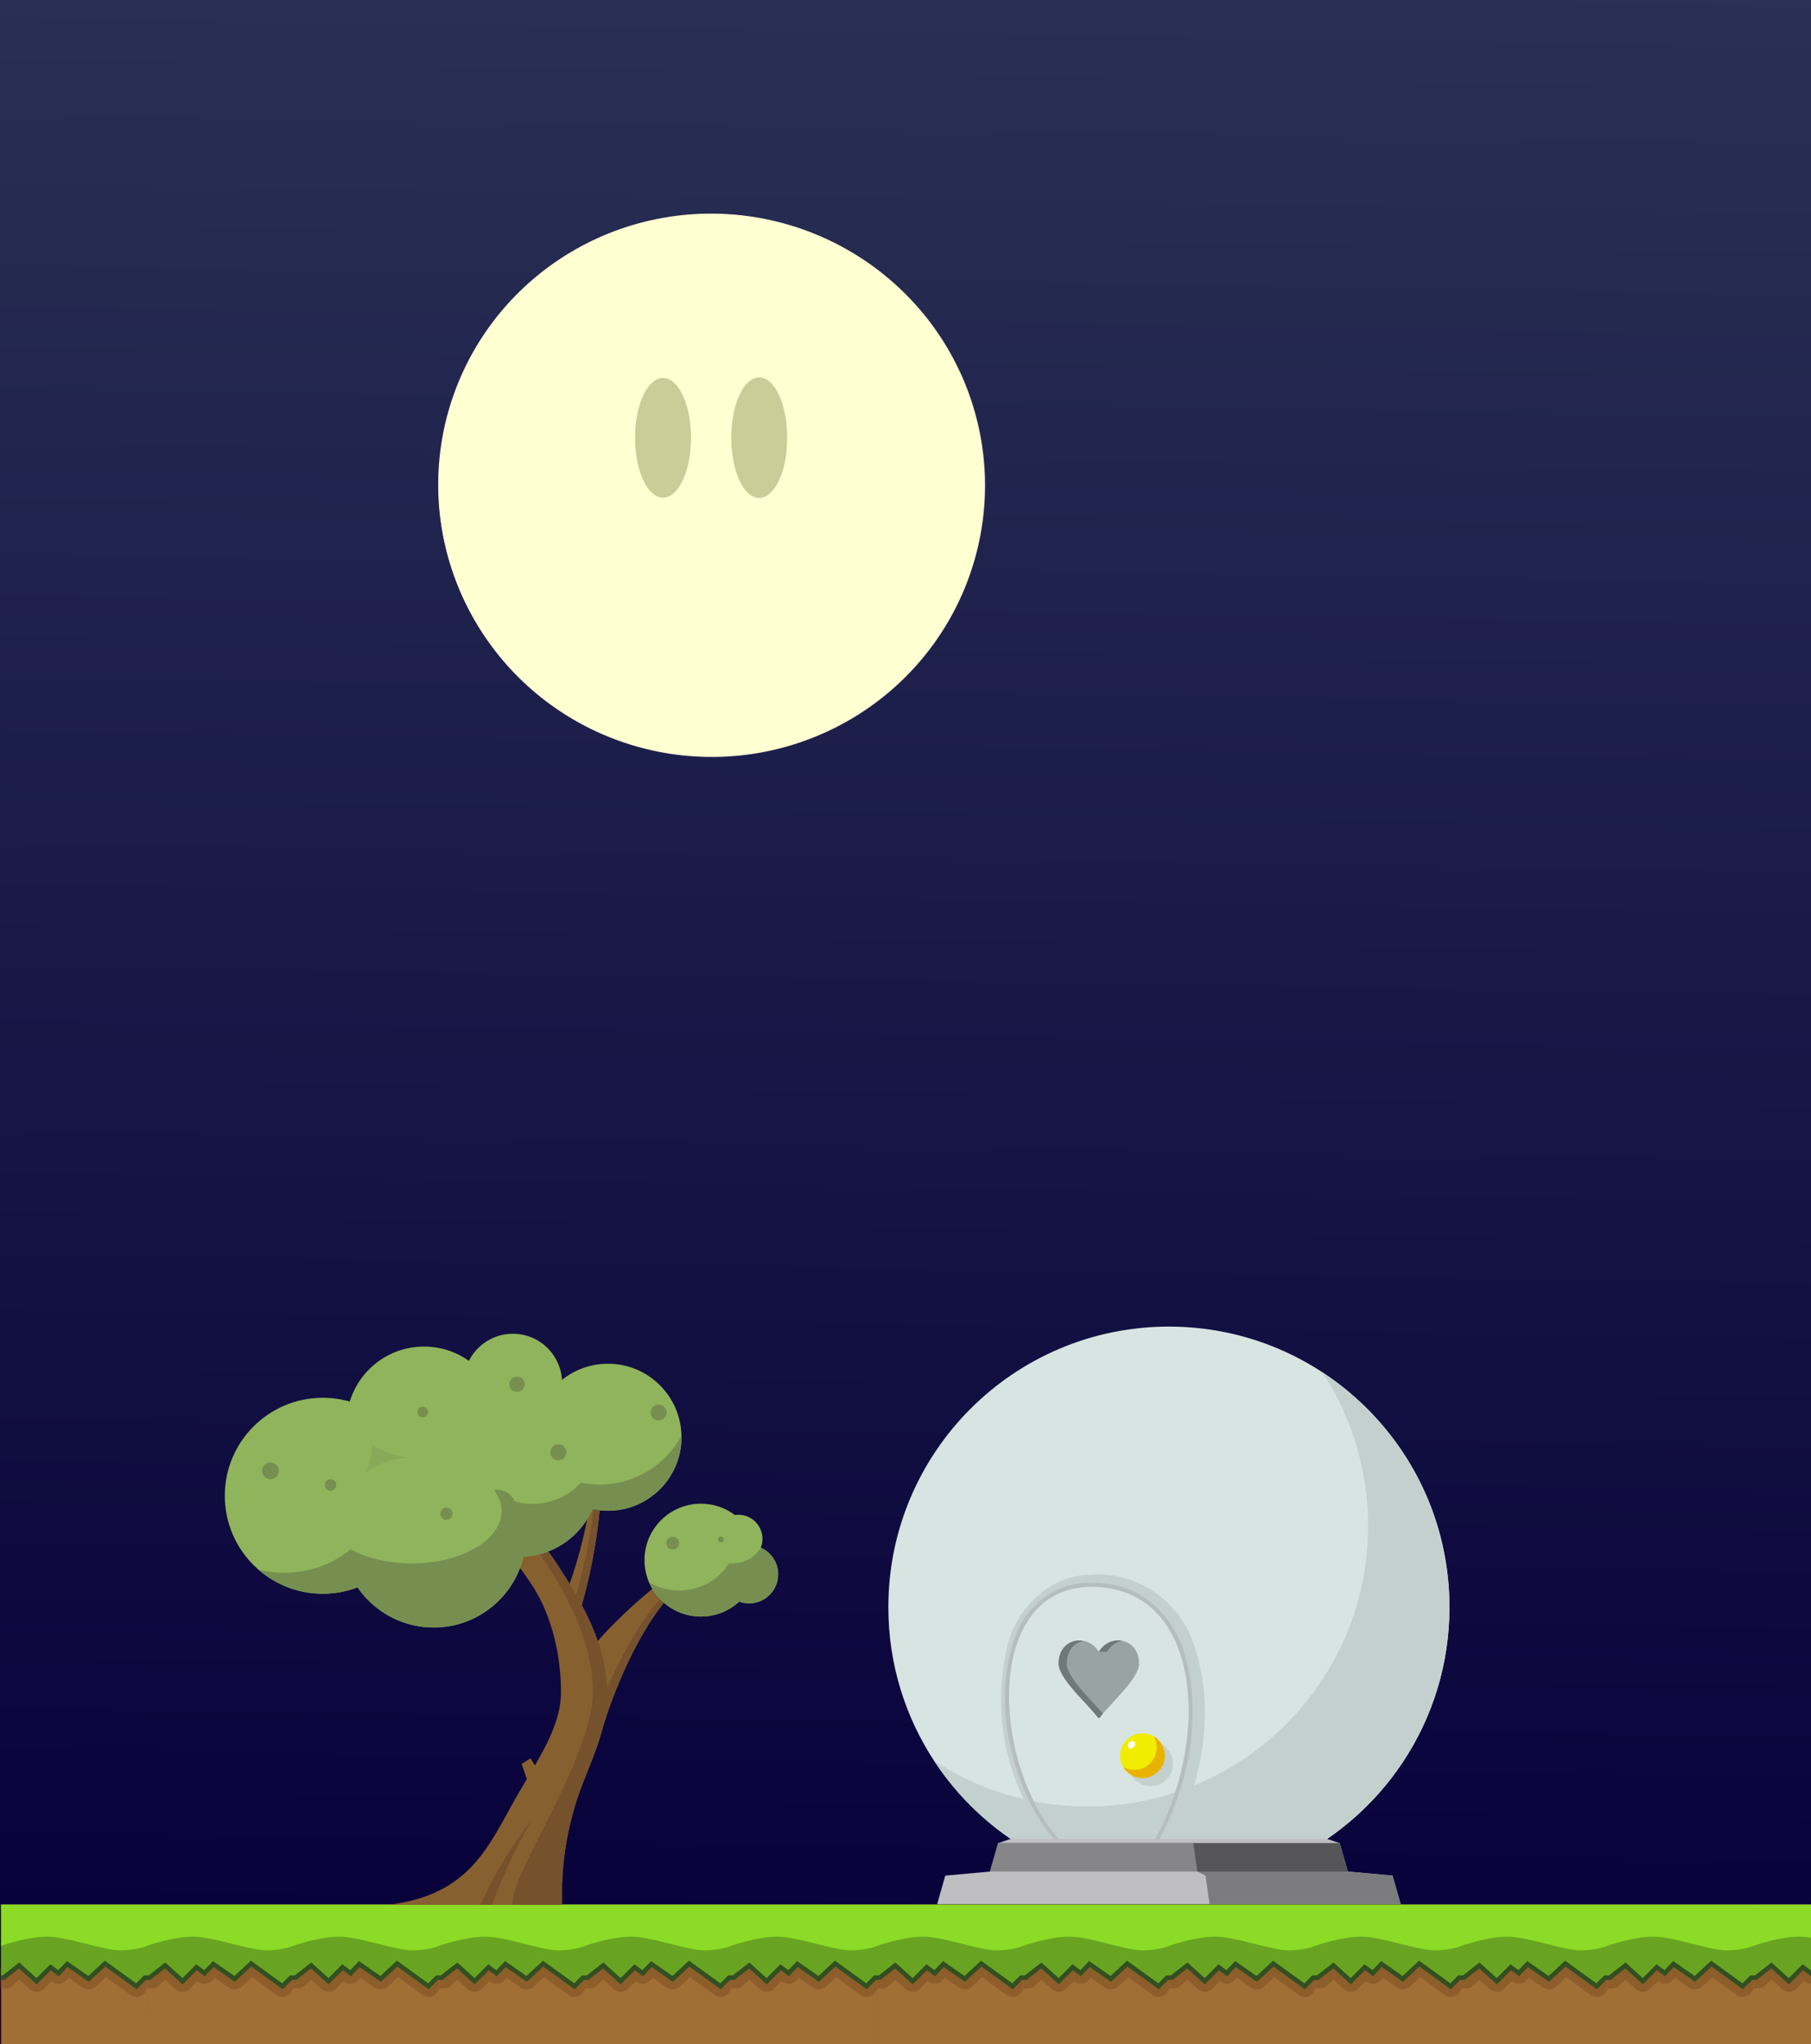 <?xml version="1.0" encoding="UTF-8" standalone="no"?>
<!-- Created with Inkscape (http://www.inkscape.org/) -->

<svg
   width="210mm"
   height="237mm"
   viewBox="0 0 210 237"
   version="1.1"
   id="svg1"
   sodipodi:docname="web.svg"
   inkscape:version="1.3.2 (091e20e, 2023-11-25)"
   inkscape:export-filename="web.png"
   inkscape:export-xdpi="96"
   inkscape:export-ydpi="96"
   xmlns:inkscape="http://www.inkscape.org/namespaces/inkscape"
   xmlns:sodipodi="http://sodipodi.sourceforge.net/DTD/sodipodi-0.dtd"
   xmlns:xlink="http://www.w3.org/1999/xlink"
   xmlns="http://www.w3.org/2000/svg"
   xmlns:svg="http://www.w3.org/2000/svg">
  <sodipodi:namedview
     id="namedview1"
     pagecolor="#ffffff"
     bordercolor="#999999"
     borderopacity="1"
     inkscape:showpageshadow="0"
     inkscape:pageopacity="0"
     inkscape:pagecheckerboard="0"
     inkscape:deskcolor="#d1d1d1"
     inkscape:document-units="mm"
     inkscape:zoom="0.3974158"
     inkscape:cx="509.5419"
     inkscape:cy="583.77146"
     inkscape:window-width="1392"
     inkscape:window-height="1027"
     inkscape:window-x="351"
     inkscape:window-y="25"
     inkscape:window-maximized="0"
     inkscape:current-layer="layer1"
     showguides="true" />
  <defs
     id="defs1">
    <inkscape:path-effect
       effect="skeletal"
       id="path-effect2"
       is_visible="true"
       lpeversion="1"
       pattern="#path3783"
       copytype="repeated_stretched"
       prop_scale="1"
       scale_y_rel="false"
       spacing="0"
       normal_offset="0"
       tang_offset="0"
       prop_units="false"
       vertical_pattern="false"
       hide_knot="false"
       fuse_tolerance="0" />
    <linearGradient
       id="linearGradient1"
       inkscape:collect="always">
      <stop
         style="stop-color:#07003a;stop-opacity:1;"
         offset="0"
         id="stop1" />
      <stop
         style="stop-color:#313b5a;stop-opacity:1;"
         offset="1"
         id="stop2" />
    </linearGradient>
    <linearGradient
       inkscape:collect="always"
       xlink:href="#linearGradient1"
       id="linearGradient2"
       x1="118.384"
       y1="293.141"
       x2="123.004"
       y2="11.397"
       gradientUnits="userSpaceOnUse"
       gradientTransform="translate(-4.11,-62.306)" />
    <mask
       maskUnits="userSpaceOnUse"
       id="mask4023">
      <rect
         style="fill:#ffffff;fill-opacity:1;stroke:none"
         id="rect4025"
         width="64"
         height="64"
         x="0"
         y="64" />
    </mask>
    <filter
       inkscape:collect="always"
       id="filter6709"
       x="-0.068"
       width="1.137"
       y="-0.976"
       height="2.952">
      <feGaussianBlur
         inkscape:collect="always"
         stdDeviation="2.163"
         id="feGaussianBlur6711" />
    </filter>
    <filter
       inkscape:collect="always"
       style="color-interpolation-filters:sRGB"
       id="filter138326"
       x="-0.358"
       y="-0.36"
       width="1.715"
       height="1.72">
      <feGaussianBlur
         inkscape:collect="always"
         stdDeviation="78.977"
         id="feGaussianBlur138328" />
    </filter>
  </defs>
  <g
     inkscape:label="Layer 1"
     inkscape:groupmode="layer"
     id="layer1">
    <rect
       style="fill:url(#linearGradient2);stroke:none;stroke-width:1.631;stroke-linecap:round;stroke-linejoin:round"
       id="rect1"
       width="215.979"
       height="302.295"
       x="-5.979"
       y="-65.295"
       sodipodi:insensitive="true" />
    <path
       style="fill:#9fe743;fill-opacity:1;stroke:none;stroke-width:0.265"
       d="m 0.128,220.812 v 0.529 H 17.061 v -0.529 z"
       id="path3789"
       inkscape:connector-curvature="0"
       sodipodi:nodetypes="ccccc"
       inkscape:export-filename="C:\Users\Cedric\Desktop\path3831.png"
       inkscape:export-xdpi="90"
       inkscape:export-ydpi="90" />
    <path
       style="fill:#9fe743;fill-opacity:1;stroke:none;stroke-width:0.265"
       d="m 17.061,220.812 v 0.529 h 16.933 v -0.529 z"
       id="path5"
       inkscape:connector-curvature="0"
       sodipodi:nodetypes="ccccc"
       inkscape:export-filename="C:\Users\Cedric\Desktop\path3831.png"
       inkscape:export-xdpi="90"
       inkscape:export-ydpi="90" />
    <path
       style="fill:#9fe743;fill-opacity:1;stroke:none;stroke-width:0.265"
       d="m 33.994,220.812 v 0.529 h 16.933 v -0.529 z"
       id="path10"
       inkscape:connector-curvature="0"
       sodipodi:nodetypes="ccccc"
       inkscape:export-filename="C:\Users\Cedric\Desktop\path3831.png"
       inkscape:export-xdpi="90"
       inkscape:export-ydpi="90" />
    <path
       style="fill:#9fe743;fill-opacity:1;stroke:none;stroke-width:0.265"
       d="m 50.928,220.812 v 0.529 H 67.861 v -0.529 z"
       id="path15"
       inkscape:connector-curvature="0"
       sodipodi:nodetypes="ccccc"
       inkscape:export-filename="C:\Users\Cedric\Desktop\path3831.png"
       inkscape:export-xdpi="90"
       inkscape:export-ydpi="90" />
    <path
       style="fill:#9fe743;fill-opacity:1;stroke:none;stroke-width:0.265"
       d="m 67.861,220.812 v 0.529 h 16.933 v -0.529 z"
       id="path20"
       inkscape:connector-curvature="0"
       sodipodi:nodetypes="ccccc"
       inkscape:export-filename="C:\Users\Cedric\Desktop\path3831.png"
       inkscape:export-xdpi="90"
       inkscape:export-ydpi="90" />
    <path
       style="fill:#9fe743;fill-opacity:1;stroke:none;stroke-width:0.265"
       d="m 84.794,220.812 v 0.529 h 16.933 v -0.529 z"
       id="path25"
       inkscape:connector-curvature="0"
       sodipodi:nodetypes="ccccc"
       inkscape:export-filename="C:\Users\Cedric\Desktop\path3831.png"
       inkscape:export-xdpi="90"
       inkscape:export-ydpi="90" />
    <path
       style="fill:#9fe743;fill-opacity:1;stroke:none;stroke-width:0.265"
       d="m 101.728,220.812 v 0.529 h 16.933 v -0.529 z"
       id="path30"
       inkscape:connector-curvature="0"
       sodipodi:nodetypes="ccccc"
       inkscape:export-filename="C:\Users\Cedric\Desktop\path3831.png"
       inkscape:export-xdpi="90"
       inkscape:export-ydpi="90" />
    <path
       style="fill:#9fe743;fill-opacity:1;stroke:none;stroke-width:0.265"
       d="m 118.661,220.812 v 0.529 h 16.933 v -0.529 z"
       id="path35"
       inkscape:connector-curvature="0"
       sodipodi:nodetypes="ccccc"
       inkscape:export-filename="C:\Users\Cedric\Desktop\path3831.png"
       inkscape:export-xdpi="90"
       inkscape:export-ydpi="90" />
    <path
       style="fill:#9fe743;fill-opacity:1;stroke:none;stroke-width:0.265"
       d="m 135.594,220.812 v 0.529 h 16.933 v -0.529 z"
       id="path40"
       inkscape:connector-curvature="0"
       sodipodi:nodetypes="ccccc"
       inkscape:export-filename="C:\Users\Cedric\Desktop\path3831.png"
       inkscape:export-xdpi="90"
       inkscape:export-ydpi="90" />
    <path
       style="fill:#9fe743;fill-opacity:1;stroke:none;stroke-width:0.265"
       d="m 152.528,220.812 v 0.529 h 16.933 v -0.529 z"
       id="path45"
       inkscape:connector-curvature="0"
       sodipodi:nodetypes="ccccc"
       inkscape:export-filename="C:\Users\Cedric\Desktop\path3831.png"
       inkscape:export-xdpi="90"
       inkscape:export-ydpi="90" />
    <path
       style="fill:#9fe743;fill-opacity:1;stroke:none;stroke-width:0.265"
       d="m 169.461,220.812 v 0.529 h 16.933 v -0.529 z"
       id="path50"
       inkscape:connector-curvature="0"
       sodipodi:nodetypes="ccccc"
       inkscape:export-filename="C:\Users\Cedric\Desktop\path3831.png"
       inkscape:export-xdpi="90"
       inkscape:export-ydpi="90" />
    <path
       style="fill:#9fe743;fill-opacity:1;stroke:none;stroke-width:0.265"
       d="m 186.394,220.812 v 0.529 h 16.933 v -0.529 z"
       id="path55"
       inkscape:connector-curvature="0"
       sodipodi:nodetypes="ccccc"
       inkscape:export-filename="C:\Users\Cedric\Desktop\path3831.png"
       inkscape:export-xdpi="90"
       inkscape:export-ydpi="90" />
    <path
       id="rect56"
       style="fill:#a16e36;stroke-width:0.265"
       d="M 203.328,220.812 H 220.261 v 16.933 h -16.933 z m -16.933,0 h 16.933 v 16.933 h -16.933 z m -16.933,0 h 16.933 v 16.933 H 169.461 Z m -16.933,0 h 16.933 v 16.933 h -16.933 z m -16.933,0 h 16.933 v 16.933 h -16.933 z m -16.933,0 h 16.933 v 16.933 h -16.933 z m -16.933,0 h 16.933 v 16.933 h -16.933 z m -16.933,0 H 101.728 v 16.933 H 84.794 Z m -16.933,0 h 16.933 v 16.933 H 67.861 Z m -16.933,0 h 16.933 v 16.933 H 50.928 Z m -16.933,0 h 16.933 v 16.933 H 33.994 Z m -16.933,0 h 16.933 v 16.933 H 17.061 Z m -16.933,0 H 17.061 v 16.933 H 0.128 Z"
       sodipodi:insensitive="true" />
    <path
       mask="url(#mask4023)"
       style="fill:none;stroke:#8d5d2a;stroke-width:9;stroke-linejoin:round;stroke-miterlimit:4;stroke-dasharray:none;stroke-opacity:1;filter:url(#filter6709)"
       d="M -6,96 H 2 L 7.877,90.613 15.51,97.51 21.632,91.387 25.142,94 l 3.827,-4.015 9.332,6.505 7.245,-6.685 13.731,9.928 C 60.301,98.489 60.503,96 60.503,96 H 63.972 70"
       id="path3783"
       inkscape:connector-curvature="0"
       sodipodi:nodetypes="ccccccccccccc"
       inkscape:export-filename="C:\Users\Cedric\Desktop\path3831.png"
       inkscape:export-xdpi="90"
       inkscape:export-ydpi="90"
       transform="matrix(0.265,0,0,0.265,0.128,203.879)" />
    <path
       mask="url(#mask4023)"
       style="fill:none;stroke:#8d5d2a;stroke-width:9;stroke-linejoin:round;stroke-miterlimit:4;stroke-dasharray:none;stroke-opacity:1;filter:url(#filter6709)"
       d="M -6,96 H 2 L 7.877,90.613 15.51,97.51 21.632,91.387 25.142,94 l 3.827,-4.015 9.332,6.505 7.245,-6.685 13.731,9.928 C 60.301,98.489 60.503,96 60.503,96 H 63.972 70"
       id="path2"
       inkscape:connector-curvature="0"
       sodipodi:nodetypes="ccccccccccccc"
       inkscape:export-filename="C:\Users\Cedric\Desktop\path3831.png"
       inkscape:export-xdpi="90"
       inkscape:export-ydpi="90"
       transform="matrix(0.265,0,0,0.265,17.061,203.879)" />
    <path
       mask="url(#mask4023)"
       style="fill:none;stroke:#8d5d2a;stroke-width:9;stroke-linejoin:round;stroke-miterlimit:4;stroke-dasharray:none;stroke-opacity:1;filter:url(#filter6709)"
       d="M -6,96 H 2 L 7.877,90.613 15.51,97.51 21.632,91.387 25.142,94 l 3.827,-4.015 9.332,6.505 7.245,-6.685 13.731,9.928 C 60.301,98.489 60.503,96 60.503,96 H 63.972 70"
       id="path7"
       inkscape:connector-curvature="0"
       sodipodi:nodetypes="ccccccccccccc"
       inkscape:export-filename="C:\Users\Cedric\Desktop\path3831.png"
       inkscape:export-xdpi="90"
       inkscape:export-ydpi="90"
       transform="matrix(0.265,0,0,0.265,33.994,203.879)" />
    <path
       mask="url(#mask4023)"
       style="fill:none;stroke:#8d5d2a;stroke-width:9;stroke-linejoin:round;stroke-miterlimit:4;stroke-dasharray:none;stroke-opacity:1;filter:url(#filter6709)"
       d="M -6,96 H 2 L 7.877,90.613 15.51,97.51 21.632,91.387 25.142,94 l 3.827,-4.015 9.332,6.505 7.245,-6.685 13.731,9.928 C 60.301,98.489 60.503,96 60.503,96 H 63.972 70"
       id="path12"
       inkscape:connector-curvature="0"
       sodipodi:nodetypes="ccccccccccccc"
       inkscape:export-filename="C:\Users\Cedric\Desktop\path3831.png"
       inkscape:export-xdpi="90"
       inkscape:export-ydpi="90"
       transform="matrix(0.265,0,0,0.265,50.928,203.879)" />
    <path
       mask="url(#mask4023)"
       style="fill:none;stroke:#8d5d2a;stroke-width:9;stroke-linejoin:round;stroke-miterlimit:4;stroke-dasharray:none;stroke-opacity:1;filter:url(#filter6709)"
       d="M -6,96 H 2 L 7.877,90.613 15.51,97.51 21.632,91.387 25.142,94 l 3.827,-4.015 9.332,6.505 7.245,-6.685 13.731,9.928 C 60.301,98.489 60.503,96 60.503,96 H 63.972 70"
       id="path17"
       inkscape:connector-curvature="0"
       sodipodi:nodetypes="ccccccccccccc"
       inkscape:export-filename="C:\Users\Cedric\Desktop\path3831.png"
       inkscape:export-xdpi="90"
       inkscape:export-ydpi="90"
       transform="matrix(0.265,0,0,0.265,67.861,203.879)" />
    <path
       mask="url(#mask4023)"
       style="fill:none;stroke:#8d5d2a;stroke-width:9;stroke-linejoin:round;stroke-miterlimit:4;stroke-dasharray:none;stroke-opacity:1;filter:url(#filter6709)"
       d="M -6,96 H 2 L 7.877,90.613 15.51,97.51 21.632,91.387 25.142,94 l 3.827,-4.015 9.332,6.505 7.245,-6.685 13.731,9.928 C 60.301,98.489 60.503,96 60.503,96 H 63.972 70"
       id="path22"
       inkscape:connector-curvature="0"
       sodipodi:nodetypes="ccccccccccccc"
       inkscape:export-filename="C:\Users\Cedric\Desktop\path3831.png"
       inkscape:export-xdpi="90"
       inkscape:export-ydpi="90"
       transform="matrix(0.265,0,0,0.265,84.794,203.879)" />
    <path
       mask="url(#mask4023)"
       style="fill:none;stroke:#8d5d2a;stroke-width:9;stroke-linejoin:round;stroke-miterlimit:4;stroke-dasharray:none;stroke-opacity:1;filter:url(#filter6709)"
       d="M -6,96 H 2 L 7.877,90.613 15.51,97.51 21.632,91.387 25.142,94 l 3.827,-4.015 9.332,6.505 7.245,-6.685 13.731,9.928 C 60.301,98.489 60.503,96 60.503,96 H 63.972 70"
       id="path27"
       inkscape:connector-curvature="0"
       sodipodi:nodetypes="ccccccccccccc"
       inkscape:export-filename="C:\Users\Cedric\Desktop\path3831.png"
       inkscape:export-xdpi="90"
       inkscape:export-ydpi="90"
       transform="matrix(0.265,0,0,0.265,101.728,203.879)" />
    <path
       mask="url(#mask4023)"
       style="fill:none;stroke:#8d5d2a;stroke-width:9;stroke-linejoin:round;stroke-miterlimit:4;stroke-dasharray:none;stroke-opacity:1;filter:url(#filter6709)"
       d="M -6,96 H 2 L 7.877,90.613 15.51,97.51 21.632,91.387 25.142,94 l 3.827,-4.015 9.332,6.505 7.245,-6.685 13.731,9.928 C 60.301,98.489 60.503,96 60.503,96 H 63.972 70"
       id="path32"
       inkscape:connector-curvature="0"
       sodipodi:nodetypes="ccccccccccccc"
       inkscape:export-filename="C:\Users\Cedric\Desktop\path3831.png"
       inkscape:export-xdpi="90"
       inkscape:export-ydpi="90"
       transform="matrix(0.265,0,0,0.265,118.661,203.879)" />
    <path
       mask="url(#mask4023)"
       style="fill:none;stroke:#8d5d2a;stroke-width:9;stroke-linejoin:round;stroke-miterlimit:4;stroke-dasharray:none;stroke-opacity:1;filter:url(#filter6709)"
       d="M -6,96 H 2 L 7.877,90.613 15.51,97.51 21.632,91.387 25.142,94 l 3.827,-4.015 9.332,6.505 7.245,-6.685 13.731,9.928 C 60.301,98.489 60.503,96 60.503,96 H 63.972 70"
       id="path37"
       inkscape:connector-curvature="0"
       sodipodi:nodetypes="ccccccccccccc"
       inkscape:export-filename="C:\Users\Cedric\Desktop\path3831.png"
       inkscape:export-xdpi="90"
       inkscape:export-ydpi="90"
       transform="matrix(0.265,0,0,0.265,135.594,203.879)" />
    <path
       mask="url(#mask4023)"
       style="fill:none;stroke:#8d5d2a;stroke-width:9;stroke-linejoin:round;stroke-miterlimit:4;stroke-dasharray:none;stroke-opacity:1;filter:url(#filter6709)"
       d="M -6,96 H 2 L 7.877,90.613 15.51,97.51 21.632,91.387 25.142,94 l 3.827,-4.015 9.332,6.505 7.245,-6.685 13.731,9.928 C 60.301,98.489 60.503,96 60.503,96 H 63.972 70"
       id="path42"
       inkscape:connector-curvature="0"
       sodipodi:nodetypes="ccccccccccccc"
       inkscape:export-filename="C:\Users\Cedric\Desktop\path3831.png"
       inkscape:export-xdpi="90"
       inkscape:export-ydpi="90"
       transform="matrix(0.265,0,0,0.265,152.528,203.879)" />
    <path
       mask="url(#mask4023)"
       style="fill:none;stroke:#8d5d2a;stroke-width:9;stroke-linejoin:round;stroke-miterlimit:4;stroke-dasharray:none;stroke-opacity:1;filter:url(#filter6709)"
       d="M -6,96 H 2 L 7.877,90.613 15.51,97.51 21.632,91.387 25.142,94 l 3.827,-4.015 9.332,6.505 7.245,-6.685 13.731,9.928 C 60.301,98.489 60.503,96 60.503,96 H 63.972 70"
       id="path47"
       inkscape:connector-curvature="0"
       sodipodi:nodetypes="ccccccccccccc"
       inkscape:export-filename="C:\Users\Cedric\Desktop\path3831.png"
       inkscape:export-xdpi="90"
       inkscape:export-ydpi="90"
       transform="matrix(0.265,0,0,0.265,169.461,203.879)" />
    <path
       mask="url(#mask4023)"
       style="fill:none;stroke:#8d5d2a;stroke-width:9;stroke-linejoin:round;stroke-miterlimit:4;stroke-dasharray:none;stroke-opacity:1;filter:url(#filter6709)"
       d="M -6,96 H 2 L 7.877,90.613 15.51,97.51 21.632,91.387 25.142,94 l 3.827,-4.015 9.332,6.505 7.245,-6.685 13.731,9.928 C 60.301,98.489 60.503,96 60.503,96 H 63.972 70"
       id="path52"
       inkscape:connector-curvature="0"
       sodipodi:nodetypes="ccccccccccccc"
       inkscape:export-filename="C:\Users\Cedric\Desktop\path3831.png"
       inkscape:export-xdpi="90"
       inkscape:export-ydpi="90"
       transform="matrix(0.265,0,0,0.265,186.394,203.879)" />
    <path
       mask="url(#mask4023)"
       style="fill:none;stroke:#8d5d2a;stroke-width:9;stroke-linejoin:round;stroke-miterlimit:4;stroke-dasharray:none;stroke-opacity:1;filter:url(#filter6709)"
       d="M -6,96 H 2 L 7.877,90.613 15.51,97.51 21.632,91.387 25.142,94 l 3.827,-4.015 9.332,6.505 7.245,-6.685 13.731,9.928 C 60.301,98.489 60.503,96 60.503,96 H 63.972 70"
       id="path57"
       inkscape:connector-curvature="0"
       sodipodi:nodetypes="ccccccccccccc"
       inkscape:export-filename="C:\Users\Cedric\Desktop\path3831.png"
       inkscape:export-xdpi="90"
       inkscape:export-ydpi="90"
       transform="matrix(0.265,0,0,0.265,203.328,203.879)" />
    <path
       style="fill:#9fe743;fill-opacity:1;stroke:none;stroke-width:0.265"
       d="m 203.328,220.812 v 0.529 h 16.933 v -0.529 z"
       id="path60"
       inkscape:connector-curvature="0"
       sodipodi:nodetypes="ccccc"
       inkscape:export-filename="C:\Users\Cedric\Desktop\path3831.png"
       inkscape:export-xdpi="90"
       inkscape:export-ydpi="90" />
    <rect
       ry="0"
       rx="0"
       inkscape:export-ydpi="90"
       inkscape:export-xdpi="90"
       y="220.812"
       x="220.261"
       height="16.933"
       width="16.933"
       id="rect61"
       style="fill:#a16e36;fill-opacity:1;stroke:none;stroke-width:0.265"
       inkscape:export-filename="C:\Users\Cedric\Desktop\path3831.png" />
    <path
       mask="url(#mask4023)"
       style="fill:none;stroke:#8d5d2a;stroke-width:9;stroke-linejoin:round;stroke-miterlimit:4;stroke-dasharray:none;stroke-opacity:1;filter:url(#filter6709)"
       d="M -6,96 H 2 L 7.877,90.613 15.51,97.51 21.632,91.387 25.142,94 l 3.827,-4.015 9.332,6.505 7.245,-6.685 13.731,9.928 C 60.301,98.489 60.503,96 60.503,96 H 63.972 70"
       id="path62"
       inkscape:connector-curvature="0"
       sodipodi:nodetypes="ccccccccccccc"
       inkscape:export-filename="C:\Users\Cedric\Desktop\path3831.png"
       inkscape:export-xdpi="90"
       inkscape:export-ydpi="90"
       transform="matrix(0.265,0,0,0.265,220.261,203.879)" />
    <path
       id="path63"
       style="fill:#68a421;fill-opacity:1;stroke:none;stroke-width:0.265"
       d="m 220.261,220.812 v 8.467 h 0.265 l 1.82,-1.425 2.019,1.825 1.62,-1.62 0.929,0.691 1.012,-1.062 2.469,1.721 1.917,-1.769 3.633,2.627 0.985,-0.988 h 0.265 v -8.467 z m -16.933,0 v 8.467 h 0.265 l 1.82,-1.425 2.019,1.825 1.62,-1.62 0.929,0.691 1.012,-1.062 2.469,1.721 1.917,-1.769 3.633,2.627 0.985,-0.988 h 0.265 v -8.467 z m -16.933,0 v 8.467 h 0.265 l 1.82,-1.425 2.019,1.825 1.62,-1.62 0.929,0.691 1.012,-1.062 2.469,1.721 1.917,-1.769 3.633,2.627 0.985,-0.988 h 0.265 v -8.467 z m -16.933,0 v 8.467 h 0.265 l 1.82,-1.425 2.019,1.825 1.62,-1.62 0.929,0.691 1.012,-1.062 2.469,1.721 1.917,-1.769 3.633,2.627 0.985,-0.988 h 0.265 v -8.467 z m -16.933,0 v 8.467 h 0.265 l 1.82,-1.425 2.019,1.825 1.62,-1.62 0.929,0.691 1.012,-1.062 2.469,1.721 1.917,-1.769 3.633,2.627 0.985,-0.988 h 0.265 v -8.467 z m -16.933,0 v 8.467 h 0.265 l 1.82,-1.425 2.019,1.825 1.62,-1.62 0.929,0.691 1.012,-1.062 2.469,1.721 1.917,-1.769 3.633,2.627 0.985,-0.988 h 0.265 v -8.467 z m -16.933,0 v 8.467 h 0.265 l 1.82,-1.425 2.019,1.825 1.62,-1.62 0.929,0.691 1.012,-1.062 2.469,1.721 1.917,-1.769 3.633,2.627 0.985,-0.988 h 0.265 v -8.467 z m -16.933,0 v 8.467 h 0.265 l 1.82,-1.425 2.019,1.825 1.62,-1.62 0.929,0.691 1.012,-1.062 2.469,1.721 1.917,-1.769 3.633,2.627 0.985,-0.988 h 0.265 v -8.467 z m -16.933,0 v 8.467 h 0.265 l 1.82,-1.425 2.019,1.825 1.62,-1.62 0.929,0.691 1.012,-1.062 2.469,1.721 1.917,-1.769 3.633,2.627 0.985,-0.988 h 0.265 v -8.467 z m -16.933,0 v 8.467 h 0.265 l 1.82,-1.425 2.019,1.825 1.62,-1.62 0.929,0.691 1.012,-1.062 2.469,1.721 1.917,-1.769 3.633,2.627 0.985,-0.988 h 0.265 v -8.467 z m -16.933,0 v 8.467 h 0.265 l 1.82,-1.425 2.019,1.825 1.62,-1.62 0.929,0.691 1.012,-1.062 2.469,1.721 1.917,-1.769 3.633,2.627 0.985,-0.988 h 0.265 v -8.467 z m -16.933,0 v 8.467 h 0.265 l 1.82,-1.425 2.019,1.825 1.62,-1.62 0.929,0.691 1.012,-1.062 2.469,1.721 1.917,-1.769 3.633,2.627 0.985,-0.988 h 0.265 v -8.467 z m -16.933,0 v 8.467 h 0.265 l 1.82,-1.425 2.019,1.825 1.62,-1.62 0.929,0.691 1.012,-1.062 2.469,1.721 1.917,-1.769 3.633,2.627 0.985,-0.988 h 0.265 v -8.467 z m -16.933,0 v 8.467 h 0.265 l 1.82,-1.425 2.019,1.825 1.62,-1.62 0.929,0.691 1.012,-1.062 2.469,1.721 1.917,-1.769 3.633,2.627 0.985,-0.988 h 0.265 v -8.467 z"
       sodipodi:insensitive="true" />
    <path
       id="path64"
       style="fill:#8cdb26;fill-opacity:1;stroke:none;stroke-width:0.265"
       d="m 220.261,220.812 v 4.763 c 0,0 2.957,-1.044 5.292,-1.058 2.335,-0.014 6.495,1.568 8.467,1.587 1.972,0.02 3.175,-0.529 3.175,-0.529 v -4.763 z m -16.933,0 v 4.763 c 0,0 2.957,-1.044 5.292,-1.058 2.335,-0.014 6.495,1.568 8.467,1.587 1.972,0.02 3.175,-0.529 3.175,-0.529 v -4.763 z m -16.933,0 v 4.763 c 0,0 2.957,-1.044 5.292,-1.058 2.335,-0.014 6.495,1.568 8.467,1.587 1.972,0.02 3.175,-0.529 3.175,-0.529 v -4.763 z m -16.933,0 v 4.763 c 0,0 2.957,-1.044 5.292,-1.058 2.335,-0.014 6.495,1.568 8.467,1.587 1.972,0.02 3.175,-0.529 3.175,-0.529 v -4.763 z m -16.933,0 v 4.763 c 0,0 2.957,-1.044 5.292,-1.058 2.335,-0.014 6.495,1.568 8.467,1.587 1.972,0.02 3.175,-0.529 3.175,-0.529 v -4.763 z m -16.933,0 v 4.763 c 0,0 2.957,-1.044 5.292,-1.058 2.335,-0.014 6.495,1.568 8.467,1.587 1.972,0.02 3.175,-0.529 3.175,-0.529 v -4.763 z m -16.933,0 v 4.763 c 0,0 2.957,-1.044 5.292,-1.058 2.335,-0.014 6.495,1.568 8.467,1.587 1.972,0.02 3.175,-0.529 3.175,-0.529 v -4.763 z m -16.933,0 v 4.763 c 0,0 2.957,-1.044 5.292,-1.058 2.335,-0.014 6.495,1.568 8.467,1.587 1.972,0.02 3.175,-0.529 3.175,-0.529 v -4.763 z m -16.933,0 v 4.763 c 0,0 2.957,-1.044 5.292,-1.058 2.335,-0.014 6.495,1.568 8.467,1.587 1.972,0.02 3.175,-0.529 3.175,-0.529 v -4.763 z m -16.933,0 v 4.763 c 0,0 2.957,-1.044 5.292,-1.058 2.335,-0.014 6.495,1.568 8.467,1.587 1.972,0.02 3.175,-0.529 3.175,-0.529 v -4.763 z m -16.933,0 v 4.763 c 0,0 2.957,-1.044 5.292,-1.058 2.335,-0.014 6.495,1.568 8.467,1.587 1.972,0.02 3.175,-0.529 3.175,-0.529 v -4.763 z m -16.933,0 v 4.763 c 0,0 2.957,-1.044 5.292,-1.058 2.335,-0.014 6.495,1.568 8.467,1.587 1.972,0.02 3.175,-0.529 3.175,-0.529 v -4.763 z m -16.933,0 v 4.763 c 0,0 2.957,-1.044 5.292,-1.058 2.335,-0.014 6.495,1.568 8.467,1.587 1.972,0.02 3.175,-0.529 3.175,-0.529 v -4.763 z m -16.933,0 v 4.763 c 0,0 2.957,-1.044 5.292,-1.058 2.335,-0.014 6.495,1.568 8.467,1.587 1.972,0.02 3.175,-0.529 3.175,-0.529 v -4.763 z"
       sodipodi:insensitive="true" />
    <path
       style="fill:#9fe743;fill-opacity:1;stroke:none;stroke-width:0.265"
       d="m 220.261,220.812 v 0.529 h 16.933 v -0.529 z"
       id="path65"
       inkscape:connector-curvature="0"
       sodipodi:nodetypes="ccccc"
       inkscape:export-filename="C:\Users\Cedric\Desktop\path3831.png"
       inkscape:export-xdpi="90"
       inkscape:export-ydpi="90"
       sodipodi:insensitive="true" />
    <path
       id="path66"
       style="fill:none;stroke:#324f21;stroke-width:0.529;stroke-miterlimit:4;stroke-dasharray:none;stroke-opacity:1"
       d="m 220.261,229.279 h 0.265 l 1.82,-1.419 2.019,1.825 1.62,-1.62 0.929,0.691 1.012,-1.062 2.469,1.721 1.917,-1.769 3.633,2.627 0.985,-0.994 h 0.265 m -33.867,0 h 0.265 l 1.82,-1.419 2.019,1.825 1.62,-1.62 0.929,0.691 1.012,-1.062 2.469,1.721 1.917,-1.769 3.633,2.627 0.985,-0.994 h 0.265 m -33.867,0 h 0.265 l 1.82,-1.419 2.019,1.825 1.62,-1.62 0.929,0.691 1.012,-1.062 2.469,1.721 1.917,-1.769 3.633,2.627 0.985,-0.994 h 0.265 m -33.867,0 h 0.265 l 1.82,-1.419 2.019,1.825 1.62,-1.62 0.929,0.691 1.012,-1.062 2.469,1.721 1.917,-1.769 3.633,2.627 0.985,-0.994 h 0.265 m -33.867,0 h 0.265 l 1.82,-1.419 2.019,1.825 1.62,-1.62 0.929,0.691 1.012,-1.062 2.469,1.721 1.917,-1.769 3.633,2.627 0.985,-0.994 h 0.265 m -33.867,0 h 0.265 l 1.82,-1.419 2.019,1.825 1.62,-1.62 0.929,0.691 1.012,-1.062 2.469,1.721 1.917,-1.769 3.633,2.627 0.985,-0.994 h 0.265 m -33.867,0 h 0.265 l 1.82,-1.419 2.019,1.825 1.62,-1.62 0.929,0.691 1.012,-1.062 2.469,1.721 1.917,-1.769 3.633,2.627 0.985,-0.994 h 0.265 m -33.867,0 h 0.265 l 1.82,-1.419 2.019,1.825 1.62,-1.62 0.929,0.691 1.012,-1.062 2.469,1.721 1.917,-1.769 3.633,2.627 0.985,-0.994 h 0.265 m -33.867,0 h 0.265 l 1.82,-1.419 2.019,1.825 1.62,-1.62 0.929,0.691 1.012,-1.062 2.469,1.721 1.917,-1.769 3.633,2.627 0.985,-0.994 h 0.265 m -33.867,0 h 0.265 l 1.82,-1.419 2.019,1.825 1.62,-1.62 0.929,0.691 1.012,-1.062 2.469,1.721 1.917,-1.769 3.633,2.627 0.985,-0.994 h 0.265 m -33.867,0 h 0.265 l 1.82,-1.419 2.019,1.825 1.62,-1.62 0.929,0.691 1.012,-1.062 2.469,1.721 1.917,-1.769 3.633,2.627 0.985,-0.994 h 0.265 m -33.867,0 h 0.265 l 1.82,-1.419 2.019,1.825 1.62,-1.62 0.929,0.691 1.012,-1.062 2.469,1.721 1.917,-1.769 3.633,2.627 0.985,-0.994 h 0.265 m -33.867,0 h 0.265 l 1.82,-1.419 2.019,1.825 1.62,-1.62 0.929,0.691 1.012,-1.062 2.469,1.721 1.917,-1.769 3.633,2.627 0.985,-0.994 h 0.265 m -33.867,0 h 0.265 l 1.82,-1.419 2.019,1.825 1.62,-1.62 0.929,0.691 1.012,-1.062 2.469,1.721 1.917,-1.769 3.633,2.627 0.985,-0.994 h 0.265"
       sodipodi:insensitive="true" />
    <rect
       ry="0"
       rx="0"
       inkscape:export-ydpi="90"
       inkscape:export-xdpi="90"
       y="220.812"
       x="228.728"
       height="16.933"
       width="16.933"
       id="rect66"
       style="fill:#a16e36;fill-opacity:1;stroke:none;stroke-width:0.265"
       inkscape:export-filename="C:\Users\Cedric\Desktop\path3831.png" />
    <path
       mask="url(#mask4023)"
       style="fill:none;stroke:#8d5d2a;stroke-width:9;stroke-linejoin:round;stroke-miterlimit:4;stroke-dasharray:none;stroke-opacity:1;filter:url(#filter6709)"
       d="M -6,96 H 2 L 7.877,90.613 15.51,97.51 21.632,91.387 25.142,94 l 3.827,-4.015 9.332,6.505 7.245,-6.685 13.731,9.928 C 60.301,98.489 60.503,96 60.503,96 H 63.972 70"
       id="path67"
       inkscape:connector-curvature="0"
       sodipodi:nodetypes="ccccccccccccc"
       inkscape:export-filename="C:\Users\Cedric\Desktop\path3831.png"
       inkscape:export-xdpi="90"
       inkscape:export-ydpi="90"
       transform="matrix(0.265,0,0,0.265,228.728,203.879)" />
    <path
       sodipodi:nodetypes="ccccccccccccccc"
       inkscape:connector-curvature="0"
       id="path68"
       d="m 228.728,220.812 v 8.467 h 0.265 l 1.82,-1.425 2.019,1.825 1.62,-1.62 0.929,0.691 1.012,-1.062 2.469,1.721 1.917,-1.769 3.633,2.627 0.985,-0.988 h 0.265 v -8.467 z"
       style="fill:#68a421;fill-opacity:1;stroke:none;stroke-width:0.265"
       inkscape:export-filename="C:\Users\Cedric\Desktop\path3831.png"
       inkscape:export-xdpi="90"
       inkscape:export-ydpi="90" />
    <path
       id="path69"
       d="m 228.728,220.812 v 4.763 c 0,0 2.957,-1.044 5.292,-1.058 2.335,-0.014 6.495,1.568 8.467,1.587 1.972,0.02 3.175,-0.529 3.175,-0.529 v -4.763 z"
       style="fill:#8cdb26;fill-opacity:1;stroke:none;stroke-width:0.265"
       inkscape:connector-curvature="0"
       sodipodi:nodetypes="cczzccc"
       inkscape:export-filename="C:\Users\Cedric\Desktop\path3831.png"
       inkscape:export-xdpi="90"
       inkscape:export-ydpi="90" />
    <path
       style="fill:#9fe743;fill-opacity:1;stroke:none;stroke-width:0.265"
       d="m 228.728,220.812 v 0.529 h 16.933 v -0.529 z"
       id="path70"
       inkscape:connector-curvature="0"
       sodipodi:nodetypes="ccccc"
       inkscape:export-filename="C:\Users\Cedric\Desktop\path3831.png"
       inkscape:export-xdpi="90"
       inkscape:export-ydpi="90" />
    <path
       inkscape:export-ydpi="90"
       inkscape:export-xdpi="90"
       inkscape:export-filename="C:\Users\Cedric\Desktop\path3831.png"
       sodipodi:nodetypes="cccccccccccc"
       inkscape:connector-curvature="0"
       id="path71"
       d="m 228.728,229.279 h 0.265 l 1.82,-1.419 2.019,1.825 1.62,-1.62 0.929,0.691 1.012,-1.062 2.469,1.721 1.917,-1.769 3.633,2.627 0.985,-0.994 h 0.265"
       style="fill:none;stroke:#324f21;stroke-width:0.529;stroke-miterlimit:4;stroke-dasharray:none;stroke-opacity:1"
       sodipodi:insensitive="true" />
    <rect
       ry="0"
       rx="0"
       inkscape:export-ydpi="90"
       inkscape:export-xdpi="90"
       y="220.812"
       x="245.661"
       height="16.933"
       width="16.933"
       id="rect71"
       style="fill:#a16e36;fill-opacity:1;stroke:none;stroke-width:0.265"
       inkscape:export-filename="C:\Users\Cedric\Desktop\path3831.png" />
    <path
       mask="url(#mask4023)"
       style="fill:none;stroke:#8d5d2a;stroke-width:9;stroke-linejoin:round;stroke-miterlimit:4;stroke-dasharray:none;stroke-opacity:1;filter:url(#filter6709)"
       d="M -6,96 H 2 L 7.877,90.613 15.51,97.51 21.632,91.387 25.142,94 l 3.827,-4.015 9.332,6.505 7.245,-6.685 13.731,9.928 C 60.301,98.489 60.503,96 60.503,96 H 63.972 70"
       id="path72"
       inkscape:connector-curvature="0"
       sodipodi:nodetypes="ccccccccccccc"
       inkscape:export-filename="C:\Users\Cedric\Desktop\path3831.png"
       inkscape:export-xdpi="90"
       inkscape:export-ydpi="90"
       transform="matrix(0.265,0,0,0.265,245.661,203.879)" />
    <path
       sodipodi:nodetypes="ccccccccccccccc"
       inkscape:connector-curvature="0"
       id="path73"
       d="m 245.661,220.812 v 8.467 h 0.265 l 1.82,-1.425 2.019,1.825 1.62,-1.62 0.929,0.691 1.012,-1.062 2.469,1.721 1.917,-1.769 3.633,2.627 0.985,-0.988 h 0.265 v -8.467 z"
       style="fill:#68a421;fill-opacity:1;stroke:none;stroke-width:0.265"
       inkscape:export-filename="C:\Users\Cedric\Desktop\path3831.png"
       inkscape:export-xdpi="90"
       inkscape:export-ydpi="90" />
    <path
       id="path74"
       d="m 245.661,220.812 v 4.763 c 0,0 2.957,-1.044 5.292,-1.058 2.335,-0.014 6.495,1.568 8.467,1.587 1.972,0.02 3.175,-0.529 3.175,-0.529 v -4.763 z"
       style="fill:#8cdb26;fill-opacity:1;stroke:none;stroke-width:0.265"
       inkscape:connector-curvature="0"
       sodipodi:nodetypes="cczzccc"
       inkscape:export-filename="C:\Users\Cedric\Desktop\path3831.png"
       inkscape:export-xdpi="90"
       inkscape:export-ydpi="90" />
    <path
       style="fill:#9fe743;fill-opacity:1;stroke:none;stroke-width:0.265"
       d="m 245.661,220.812 v 0.529 h 16.933 v -0.529 z"
       id="path75"
       inkscape:connector-curvature="0"
       sodipodi:nodetypes="ccccc"
       inkscape:export-filename="C:\Users\Cedric\Desktop\path3831.png"
       inkscape:export-xdpi="90"
       inkscape:export-ydpi="90" />
    <path
       inkscape:export-ydpi="90"
       inkscape:export-xdpi="90"
       inkscape:export-filename="C:\Users\Cedric\Desktop\path3831.png"
       sodipodi:nodetypes="cccccccccccc"
       inkscape:connector-curvature="0"
       id="path76"
       d="m 245.661,229.279 h 0.265 l 1.82,-1.419 2.019,1.825 1.62,-1.62 0.929,0.691 1.012,-1.062 2.469,1.721 1.917,-1.769 3.633,2.627 0.985,-0.994 h 0.265"
       style="fill:none;stroke:#324f21;stroke-width:0.529;stroke-miterlimit:4;stroke-dasharray:none;stroke-opacity:1" />
    <g
       id="g1"
       transform="matrix(0.891,0,0,0.891,-12.617,24.001)">
      <path
         style="fill:#d8e4e1;fill-opacity:1;stroke:none;stroke-width:0.289;stroke-linecap:round;stroke-linejoin:miter;stroke-miterlimit:4;stroke-dasharray:none;stroke-dashoffset:0;stroke-opacity:1"
         d="m 166.286,145.671 c -20.165,0 -36.513,16.347 -36.513,36.512 0,14.854 8.873,27.634 21.605,33.337 h 29.815 c 12.732,-5.703 21.605,-18.484 21.605,-33.337 0,-20.165 -16.347,-36.512 -36.513,-36.512 z"
         id="path4024" />
      <path
         style="fill:#c4d0ce;fill-opacity:1;stroke:none;stroke-width:0.265"
         d="m 156.033,177.97 c -5.733,0.032 -10.291,5.161 -11.038,10.534 -1.726,8.531 0.61,17.636 5.937,24.433 0.992,1.346 2.696,1.911 4.299,1.53 3.462,0 6.923,0 10.385,0 4.99,-8.466 7.256,-19.313 3.44,-28.674 -2.197,-4.959 -7.487,-8.364 -13.022,-7.822 z"
         id="path4402"
         inkscape:connector-curvature="0" />
      <path
         style="fill:#c4d0ce;fill-opacity:1;stroke:none;stroke-width:0.289;stroke-linecap:round;stroke-linejoin:miter;stroke-miterlimit:4;stroke-dasharray:none;stroke-dashoffset:0;stroke-opacity:1"
         d="m 186.262,151.624 c 3.76,5.741 5.953,12.601 5.953,19.976 0,20.165 -16.347,36.513 -36.513,36.513 -7.375,0 -14.235,-2.193 -19.976,-5.953 3.815,5.823 9.248,10.489 15.66,13.361 h 29.807 c 12.732,-5.703 21.605,-18.484 21.605,-33.337 0,-12.79 -6.581,-24.038 -16.536,-30.559 z"
         id="path4032" />
      <path
         style="fill:#b6bebc;fill-opacity:1;stroke:none;stroke-width:0.265"
         d="m 155.885,179.017 c -4.231,-0.074 -8.033,2.841 -9.484,6.714 -2.604,6.701 -1.462,14.404 1.306,20.844 1.129,2.506 2.626,4.883 4.597,6.83 4.057,0 8.114,0 12.171,0 4.249,-7.437 6.292,-16.697 3.87,-25.078 -1.303,-4.542 -4.964,-8.508 -9.798,-9.136 -0.878,-0.141 -1.77,-0.207 -2.662,-0.174 z"
         id="path4395"
         inkscape:connector-curvature="0" />
      <path
         sodipodi:nodetypes="cczc"
         inkscape:connector-curvature="0"
         id="path4079"
         d="m 152.528,212.875 h 11.642 c 7.708,-13.35 6.452,-33.338 -7.938,-33.338 -14.389,0 -12.987,24.055 -3.704,33.338 z"
         style="fill:#d8e4e1;fill-opacity:1;stroke:none;stroke-width:0.265;stroke-opacity:1" />
      <circle
         id="path4090"
         style="fill:#c4d0ce;fill-opacity:1;stroke:none;stroke-width:0.265"
         cx="163.905"
         cy="202.556"
         r="2.91" />
      <circle
         style="fill:#f0ed00;fill-opacity:1;stroke:none;stroke-width:0.265"
         id="path4083"
         cx="162.846"
         cy="201.498"
         r="2.91" />
      <path
         style="fill:#e9b200;fill-opacity:1;stroke:none;stroke-width:0.265"
         d="m 164.31,198.976 c 0.25,0.429 0.389,0.931 0.389,1.463 0,1.607 -1.303,2.91 -2.91,2.91 -0.533,0 -1.034,-0.139 -1.463,-0.389 0.504,0.867 1.447,1.447 2.522,1.447 1.607,0 2.91,-1.303 2.91,-2.91 0,-1.075 -0.58,-2.018 -1.447,-2.522 z"
         id="path4085"
         inkscape:connector-curvature="0" />
      <ellipse
         transform="rotate(-45)"
         id="path4093"
         style="fill:#ffffff;fill-opacity:1;stroke:none;stroke-width:0.295"
         cx="-27.331"
         cy="255.627"
         rx="0.525"
         ry="0.418" />
      <path
         style="fill:#c4d0ce;fill-opacity:1;stroke:none;stroke-width:0.265"
         d="m 167.096,206.294 c -3.586,1.177 -7.414,1.819 -11.394,1.819 -2.393,0 -4.731,-0.23 -6.995,-0.67 1.05,2.083 2.334,3.947 3.82,5.432 h 11.642 c 1.194,-2.069 2.179,-4.293 2.927,-6.582 z"
         id="path4122"
         inkscape:connector-curvature="0"
         sodipodi:nodetypes="cscccc" />
      <path
         style="fill:#bfbec1;fill-opacity:1;stroke:none;stroke-width:0.265"
         d="m 144.061,212.875 -1.058,3.704 -5.821,0.529 -1.058,3.704 h 60.325 l -1.058,-3.704 -5.821,-0.529 -1.058,-3.704 -1.587,-0.529 h -41.275 z"
         id="path4000"
         inkscape:connector-curvature="0"
         sodipodi:nodetypes="ccccccccccc" />
      <path
         sodipodi:nodetypes="ccccc"
         inkscape:connector-curvature="0"
         id="path3996"
         d="m 144.061,212.875 -1.058,3.704 h 46.567 l -1.058,-3.704 z"
         style="fill:none;stroke:none;stroke-width:0.265;stroke-linecap:round;stroke-linejoin:miter;stroke-miterlimit:4;stroke-dasharray:none;stroke-dashoffset:0;stroke-opacity:1" />
      <path
         style="fill:#7c7b7e;fill-opacity:1;stroke:none;stroke-width:0.265;stroke-linecap:round;stroke-linejoin:miter;stroke-miterlimit:4;stroke-dasharray:none;stroke-dashoffset:0;stroke-opacity:1"
         d="m 169.461,212.875 0.529,3.704 1.058,0.529 0.529,3.704 h 24.871 l -1.058,-3.704 -5.821,-0.529 -1.058,-3.704 z"
         id="path4026" />
      <path
         style="fill:#565558;fill-opacity:1;stroke:none;stroke-width:0.265;stroke-linecap:round;stroke-linejoin:miter;stroke-miterlimit:4;stroke-dasharray:none;stroke-dashoffset:0;stroke-opacity:1"
         d="m 144.061,212.875 -1.058,3.704 h 46.567 l -1.058,-3.704 z"
         id="path4016"
         inkscape:connector-curvature="0"
         sodipodi:nodetypes="ccccc" />
      <path
         sodipodi:nodetypes="ccccc"
         inkscape:connector-curvature="0"
         id="path4022"
         d="m 144.061,212.875 -1.058,3.704 h 26.988 l -0.529,-3.704 z"
         style="fill:#868588;fill-opacity:1;stroke:none;stroke-width:0.265;stroke-linecap:round;stroke-linejoin:miter;stroke-miterlimit:4;stroke-dasharray:none;stroke-dashoffset:0;stroke-opacity:1" />
      <path
         inkscape:connector-curvature="0"
         sodipodi:nodetypes="cssssscsc"
         id="path2953"
         d="m 154.605,186.507 c -1.365,0.021 -2.674,1.038 -2.674,3.022 0,1.967 3.783,5.203 5.128,7.021 0.032,0.043 0.167,0.062 0.213,0 1.354,-1.81 5.128,-5.054 5.128,-7.021 0,-3.341 -3.719,-3.934 -5.151,-1.657 -0.002,0.003 -0.064,0.087 -0.084,0.105 -0.021,-0.018 -0.083,-0.102 -0.084,-0.105 -0.582,-0.925 -1.543,-1.379 -2.477,-1.365 z"
         style="fill:#99a3a3;fill-opacity:1;stroke:none;stroke-width:0.265" />
      <path
         style="fill:#707879;fill-opacity:1;stroke:none;stroke-width:0.265"
         d="m 154.603,186.508 c -1.365,0.021 -2.671,1.034 -2.671,3.018 0,1.967 3.781,5.21 5.126,7.028 0.032,0.043 0.168,0.062 0.215,0 0.122,-0.163 0.265,-0.345 0.422,-0.529 -1.577,-1.867 -4.705,-4.708 -4.705,-6.499 0,-1.748 1.016,-2.733 2.191,-2.96 -0.191,-0.037 -0.387,-0.061 -0.579,-0.058 z m 5.118,0 c -0.934,-0.014 -1.891,0.439 -2.472,1.364 -0.002,0.003 -0.062,0.089 -0.083,0.107 h 1.058 c 0.021,-0.018 0.081,-0.105 0.083,-0.107 0.463,-0.736 1.163,-1.174 1.902,-1.315 -0.159,-0.031 -0.325,-0.047 -0.488,-0.05 z"
         id="path4285"
         inkscape:connector-curvature="0" />
    </g>
    <g
       id="g3"
       transform="matrix(0.777,0,0,0.777,20.546,49.358)">
      <path
         inkscape:connector-curvature="0"
         id="path4349"
         d="m 52.556,203.034 -1.143,-3.356 1.304,-0.862 1.045,1.656 z"
         style="fill:#87602f;fill-opacity:1;stroke:none;stroke-width:0.265" />
      <path
         style="color:#000000;font-style:normal;font-variant:normal;font-weight:normal;font-stretch:normal;font-size:medium;line-height:normal;font-family:Sans;-inkscape-font-specification:Sans;text-indent:0;text-align:start;text-decoration:none;text-decoration-line:none;letter-spacing:normal;word-spacing:normal;text-transform:none;writing-mode:lr-tb;direction:ltr;baseline-shift:baseline;text-anchor:start;display:inline;overflow:visible;visibility:visible;fill:#87602f;fill-opacity:1;stroke:none;stroke-width:0.265;marker:none;enable-background:accumulate"
         d="m 73.88,171.606 c -0.324,0.004 -0.686,0.126 -1.025,0.389 -6.507,5.04 -10.087,9.335 -10.087,9.335 -1.827,1.827 -3.373,5.524 -3.373,8.128 0,2.112 2.201,8.347 3.994,5.242 1.283,-4.662 5.443,-15.414 10.6,-20.571 1.48,-1.48 0.865,-2.533 -0.107,-2.522 z"
         id="path3834"
         inkscape:connector-curvature="0"
         sodipodi:nodetypes="sscscss" />
      <path
         style="fill:#87602f;fill-opacity:1;stroke:none;stroke-width:0.265"
         d="m 62.569,158.071 c -0.331,-0.019 -0.661,0.27 -0.661,0.959 -0.709,4.686 -1.745,9.294 -3.34,13.758 -0.407,1.519 1.334,4.992 1.819,3.183 2.722,-9.64 2.844,-17.008 2.844,-17.008 0,-0.545 -0.331,-0.874 -0.661,-0.893 z"
         id="path3839"
         inkscape:connector-curvature="0"
         sodipodi:nodetypes="sccccs" />
      <path
         style="color:#000000;font-style:normal;font-variant:normal;font-weight:normal;font-stretch:normal;font-size:medium;line-height:normal;font-family:Sans;-inkscape-font-specification:Sans;text-indent:0;text-align:start;text-decoration:none;text-decoration-line:none;letter-spacing:normal;word-spacing:normal;text-transform:none;writing-mode:lr-tb;direction:ltr;baseline-shift:baseline;text-anchor:start;display:inline;overflow:visible;visibility:visible;fill:#87602f;fill-opacity:1;stroke:none;stroke-width:0.265;marker:none;enable-background:accumulate"
         d="m 50.324,161.701 c -2.287,-2.287 -5.531,1.415 -3.291,3.655 0,0 2.977,3.115 5.978,7.714 3.001,4.599 4.266,10.62 4.266,15.858 0,5.238 -3.441,10.079 -6.424,15.247 -4.311,7.468 -6.937,15.052 -19.372,16.503 h 25.929 c 0,-4.055 0.097,-7.895 1.662,-13.734 1.733,-6.466 5.085,-10.973 5.085,-18.016 0,-7.043 -3.96,-13.722 -7.243,-18.752 -3.283,-5.03 -6.59,-8.475 -6.59,-8.475 z"
         id="path3828"
         inkscape:connector-curvature="0"
         sodipodi:nodetypes="ccsssccsssc" />
      <path
         style="color:#000000;font-style:normal;font-variant:normal;font-weight:normal;font-stretch:normal;font-size:medium;line-height:normal;font-family:Sans;-inkscape-font-specification:Sans;text-indent:0;text-align:start;text-decoration:none;text-decoration-line:none;letter-spacing:normal;word-spacing:normal;text-transform:none;writing-mode:lr-tb;direction:ltr;baseline-shift:baseline;text-anchor:start;display:inline;overflow:visible;visibility:visible;fill:#75512c;fill-opacity:1;stroke:none;stroke-width:0.265;marker:none;enable-background:accumulate"
         d="m 48.753,160.982 c -0.201,-0.002 -0.396,0.028 -0.587,0.083 0.391,0.102 0.768,0.305 1.1,0.637 0,0 2.778,3.445 6.061,8.475 3.283,5.03 6.714,11.709 6.714,18.752 -0.178,10.168 -12.039,26.504 -12.039,31.75 h 7.408 c 0,-4.055 0.097,-7.895 1.662,-13.734 1.733,-6.466 5.085,-10.973 5.085,-18.016 0,-7.043 -3.96,-13.722 -7.243,-18.752 -3.283,-5.03 -6.59,-8.475 -6.59,-8.475 -0.5,-0.5 -1.047,-0.714 -1.571,-0.719 z"
         id="path3002"
         inkscape:connector-curvature="0" />
      <path
         style="fill:#75512c;fill-opacity:1;stroke:none;stroke-width:0.265"
         d="m 47.009,220.678 c 1.601,-4.337 3.445,-8.616 6.102,-12.865 -3.384,4.177 -5.846,8.489 -7.871,12.865 z"
         id="path3803"
         inkscape:connector-curvature="0"
         sodipodi:nodetypes="cccc" />
      <circle
         style="fill:#8fb45b;fill-opacity:1;stroke:none;stroke-width:0.251"
         id="path3846"
         cx="64.289"
         cy="150.919"
         r="10.971" />
      <circle
         id="path3848"
         style="fill:#8fb45b;fill-opacity:1;stroke:none;stroke-width:0.251"
         cx="38.284"
         cy="165.53"
         r="13.778" />
      <circle
         style="fill:#8fb45b;fill-opacity:1;stroke:none;stroke-width:0.251"
         id="path3850"
         cx="21.726"
         cy="159.65"
         r="14.62" />
      <circle
         id="path3852"
         style="fill:#8fb45b;fill-opacity:1;stroke:none;stroke-width:0.251"
         cx="36.835"
         cy="148.966"
         r="11.579" />
      <circle
         style="fill:#8fb45b;fill-opacity:1;stroke:none;stroke-width:0.251"
         id="path3854"
         cx="50.097"
         cy="142.824"
         r="7.346" />
      <circle
         style="fill:#8fb45b;fill-opacity:1;stroke:none;stroke-width:0.251"
         id="path2995"
         cx="51.122"
         cy="156.904"
         r="11.844" />
      <path
         style="color:#000000;font-style:normal;font-variant:normal;font-weight:normal;font-stretch:normal;font-size:medium;line-height:normal;font-family:Sans;-inkscape-font-specification:Sans;text-indent:0;text-align:start;text-decoration:none;text-decoration-line:none;letter-spacing:normal;word-spacing:normal;text-transform:none;writing-mode:lr-tb;direction:ltr;baseline-shift:baseline;text-anchor:start;display:inline;overflow:visible;visibility:visible;fill:#75512c;fill-opacity:1;stroke:none;stroke-width:0.265;marker:none;enable-background:accumulate"
         d="m 73.88,171.606 c -0.172,0.002 -0.353,0.043 -0.537,0.116 0.61,0.31 0.772,1.22 -0.413,2.406 -3.424,3.424 -6.638,9.309 -8.789,14.246 0.005,0.184 0.017,0.369 0.017,0.554 0,2.112 -0.3,3.994 -0.769,5.771 1.283,-4.662 5.443,-15.414 10.6,-20.571 1.48,-1.48 0.865,-2.533 -0.107,-2.522 z"
         id="path3007"
         inkscape:connector-curvature="0" />
      <path
         style="fill:#75512c;fill-opacity:1;stroke:none;stroke-width:0.265"
         d="m 62.569,158.071 c -0.168,-0.01 -0.338,0.061 -0.463,0.223 0.165,0.155 0.281,0.407 0.273,0.736 0,0 -0.278,6.594 -2.828,15.412 0.285,0.499 0.561,1.012 0.835,1.53 2.722,-9.64 2.844,-17.008 2.844,-17.008 0,-0.545 -0.331,-0.874 -0.661,-0.893 z"
         id="path3016"
         inkscape:connector-curvature="0" />
      <path
         style="fill:#768f50;fill-opacity:1;stroke:none;stroke-width:0.265"
         d="m 75.253,150.745 c -2.381,4.312 -6.97,7.235 -12.245,7.235 -0.948,0 -1.875,-0.093 -2.77,-0.273 -1.786,1.933 -4.346,3.15 -7.185,3.15 -0.931,0 -1.834,-0.129 -2.687,-0.372 -0.436,-1.019 -1.443,-1.728 -2.621,-1.728 -0.155,0 -0.307,0.018 -0.455,0.041 0.723,0.96 1.124,2.017 1.124,3.134 0,0.885 -0.254,1.737 -0.719,2.53 -0.005,0.009 -0.011,0.016 -0.017,0.025 -0.053,0.089 -0.107,0.177 -0.165,0.265 -0.125,0.189 -0.256,0.373 -0.405,0.554 -0.032,0.039 -0.066,0.077 -0.099,0.116 -0.044,0.051 -0.087,0.099 -0.132,0.149 -0.081,0.089 -0.162,0.177 -0.248,0.265 -0.086,0.087 -0.173,0.172 -0.265,0.256 -0.04,0.037 -0.083,0.071 -0.124,0.107 -0.146,0.13 -0.296,0.264 -0.455,0.389 -0.011,0.008 -0.022,0.016 -0.033,0.025 -0.091,0.071 -0.186,0.137 -0.281,0.207 -0.019,0.014 -0.038,0.027 -0.058,0.041 -0.089,0.064 -0.181,0.128 -0.273,0.19 -0.016,0.011 -0.033,0.022 -0.05,0.033 -0.096,0.064 -0.19,0.128 -0.289,0.19 -0.102,0.063 -0.201,0.12 -0.306,0.182 -0.017,0.01 -0.032,0.023 -0.05,0.033 -0.04,0.023 -0.083,0.043 -0.124,0.066 -0.203,0.114 -0.413,0.224 -0.628,0.331 -0.259,0.129 -0.526,0.255 -0.802,0.372 -0.032,0.014 -0.067,0.028 -0.099,0.041 -0.246,0.102 -0.495,0.197 -0.752,0.289 -0.291,0.105 -0.587,0.206 -0.893,0.298 -0.038,0.011 -0.077,0.022 -0.116,0.033 -0.259,0.076 -0.525,0.149 -0.794,0.215 -0.011,0.003 -0.022,0.006 -0.033,0.008 -0.011,0.003 -0.022,0.006 -0.033,0.008 -0.307,0.075 -0.616,0.137 -0.934,0.198 -0.283,0.055 -0.569,0.105 -0.86,0.149 -0.05,0.008 -0.099,0.018 -0.149,0.025 -0.065,0.009 -0.133,0.016 -0.198,0.025 -0.216,0.029 -0.433,0.052 -0.653,0.074 -0.064,0.007 -0.126,0.019 -0.19,0.025 -0.039,0.004 -0.077,0.005 -0.116,0.008 -0.314,0.028 -0.63,0.051 -0.951,0.066 -0.038,0.002 -0.078,-0.002 -0.116,0 -0.323,0.014 -0.647,0.025 -0.976,0.025 -0.223,0 -0.441,-0.002 -0.661,-0.008 -0.008,-2.4e-4 -0.016,2.4e-4 -0.025,0 -0.031,-8e-4 -0.06,-0.007 -0.091,-0.008 -0.198,-0.007 -0.391,-0.013 -0.587,-0.025 -0.197,-0.012 -0.393,-0.025 -0.587,-0.041 -0.212,-0.018 -0.42,-0.042 -0.628,-0.066 -0.128,-0.015 -0.254,-0.033 -0.38,-0.05 -0.127,-0.017 -0.254,-0.031 -0.38,-0.05 -0.158,-0.024 -0.315,-0.047 -0.471,-0.074 -0.204,-0.035 -0.404,-0.075 -0.604,-0.116 -0.189,-0.039 -0.377,-0.081 -0.562,-0.124 -0.008,-0.002 -0.017,0.002 -0.025,0 -0.384,-0.09 -0.759,-0.196 -1.124,-0.306 -0.083,-0.025 -0.166,-0.048 -0.248,-0.074 -0.075,-0.024 -0.149,-0.05 -0.223,-0.074 -0.044,-0.015 -0.089,-0.026 -0.132,-0.041 -0.069,-0.023 -0.139,-0.05 -0.207,-0.074 -0.263,-0.093 -0.518,-0.194 -0.769,-0.298 -0.1,-0.041 -0.2,-0.081 -0.298,-0.124 -0.067,-0.029 -0.133,-0.061 -0.198,-0.091 -0.105,-0.048 -0.211,-0.091 -0.314,-0.141 -0.057,-0.027 -0.109,-0.055 -0.165,-0.083 -0.156,-0.078 -0.305,-0.158 -0.455,-0.24 -2.662,2.185 -6.138,3.514 -9.947,3.514 -1.305,0 -2.57,-0.154 -3.779,-0.446 2.563,2.217 5.903,3.564 9.558,3.564 1.829,0 3.579,-0.338 5.192,-0.951 2.483,3.618 6.65,5.986 11.369,5.986 6.509,0 11.961,-4.508 13.403,-10.575 4.611,-0.218 8.529,-3.07 10.286,-7.086 0.747,0.161 1.52,0.248 2.315,0.248 6.059,0 10.972,-4.913 10.972,-10.972 0,-0.059 -0.007,-0.115 -0.008,-0.174 z"
         id="path3805"
         inkscape:connector-curvature="0" />
      <path
         style="fill:#768f50;fill-opacity:1;stroke:none;stroke-width:0.265"
         d="m 50.713,141.865 c -0.633,0 -1.149,0.508 -1.149,1.141 0,0.633 0.516,1.149 1.149,1.149 0.633,0 1.149,-0.516 1.149,-1.149 0,-0.633 -0.516,-1.141 -1.149,-1.141 z m 21.142,4.167 c -0.659,0 -1.191,0.532 -1.191,1.191 0,0.659 0.532,1.191 1.191,1.191 0.659,0 1.191,-0.532 1.191,-1.191 0,-0.659 -0.532,-1.191 -1.191,-1.191 z m -35.198,0.331 c -0.439,0 -0.794,0.355 -0.794,0.794 0,0.439 0.355,0.794 0.794,0.794 0.439,0 0.794,-0.355 0.794,-0.794 0,-0.439 -0.355,-0.794 -0.794,-0.794 z m 20.232,5.606 c -0.659,0 -1.191,0.54 -1.191,1.199 0,0.659 0.532,1.191 1.191,1.191 0.659,0 1.191,-0.532 1.191,-1.191 0,-0.659 -0.532,-1.199 -1.191,-1.199 z m -42.978,2.712 c -0.688,0 -1.249,0.56 -1.249,1.248 0,0.688 0.56,1.248 1.249,1.248 0.688,0 1.249,-0.56 1.249,-1.248 0,-0.688 -0.56,-1.248 -1.249,-1.248 z m 8.963,2.497 c -0.474,0 -0.852,0.386 -0.852,0.86 0,0.474 0.378,0.86 0.852,0.86 0.474,0 0.86,-0.386 0.86,-0.86 0,-0.474 -0.386,-0.86 -0.86,-0.86 z m 17.314,4.242 c -0.504,0 -0.91,0.406 -0.91,0.91 0,0.504 0.406,0.918 0.91,0.918 0.504,0 0.918,-0.414 0.918,-0.918 0,-0.504 -0.414,-0.91 -0.918,-0.91 z"
         id="path3096"
         inkscape:connector-curvature="0" />
      <path
         style="fill:#8fb45b;fill-opacity:1;stroke:none;stroke-width:0.265"
         d="m 78.163,160.833 c -4.651,0 -8.425,3.766 -8.425,8.417 0,4.651 3.774,8.425 8.425,8.425 2.199,0 4.206,-0.843 5.705,-2.224 0.461,0.166 0.962,0.256 1.48,0.256 2.398,0 4.341,-1.943 4.341,-4.341 0,-1.775 -1.071,-3.296 -2.596,-3.969 0.163,-0.411 0.256,-0.855 0.256,-1.323 0,-1.984 -1.604,-3.588 -3.588,-3.588 -0.179,0 -0.357,0.016 -0.529,0.041 -1.411,-1.066 -3.164,-1.695 -5.068,-1.695 z"
         id="path2997"
         inkscape:connector-curvature="0" />
      <circle
         style="fill:#768f50;fill-opacity:1;stroke:none;stroke-width:0.265"
         id="path3878"
         cx="73.959"
         cy="166.729"
         r="0.959" />
      <circle
         style="fill:#768f50;fill-opacity:1;stroke:none;stroke-width:0.265"
         id="path3880"
         cx="81.134"
         cy="166.164"
         r="0.44" />
      <path
         style="fill:#768f50;fill-opacity:1;stroke:none;stroke-width:0.265"
         d="m 87.109,167.406 c -0.897,1.406 -2.467,2.34 -4.258,2.34 -0.166,0 -0.334,-0.017 -0.496,-0.033 -1.474,2.426 -4.252,4.068 -7.441,4.068 -1.648,0 -3.183,-0.442 -4.49,-1.199 1.291,2.997 4.27,5.093 7.739,5.093 2.199,0 4.205,-0.844 5.705,-2.224 0.461,0.166 0.962,0.256 1.48,0.256 2.398,0 4.341,-1.943 4.341,-4.341 0,-1.768 -1.063,-3.283 -2.58,-3.96 z"
         id="path3876"
         inkscape:connector-curvature="0" />
      <path
         style="fill:#88a957;fill-opacity:1;stroke:none;stroke-width:0.265"
         d="m 29.1,152.002 c 8.8e-5,0.017 0,0.033 0,0.05 0,1.434 -0.329,2.789 -0.91,4.002 1.772,-1.154 3.882,-1.913 6.168,-2.125 -2.008,-0.214 -3.826,-0.903 -5.259,-1.927 z"
         id="rect4231"
         inkscape:connector-curvature="0" />
    </g>
    <g
       id="g4"
       transform="matrix(0.451,0,0,0.451,15.428,-29.95)">
      <path
         id="path138158"
         style="display:inline;mix-blend-mode:normal;fill:#ffffd2;fill-opacity:1;stroke-width:2.7;stroke-linecap:round;stroke-linejoin:round;stroke-dashoffset:20.854;paint-order:stroke markers fill;filter:url(#filter138326)"
         d="M 777.673,511.589 A 265.075,263.318 0 0 1 512.598,774.907 265.075,263.318 0 0 1 247.523,511.589 265.075,263.318 0 0 1 512.598,248.271 265.075,263.318 0 0 1 777.673,511.589 Z"
         transform="matrix(0.265,0,0,0.265,12.971,55.635)" />
      <path
         id="path131083"
         style="display:inline;mix-blend-mode:normal;fill:#ffffd2;fill-opacity:1;stroke-width:0.714;stroke-linecap:round;stroke-linejoin:round;stroke-dashoffset:20.854;paint-order:stroke markers fill"
         d="m 218.73,190.993 a 70.135,69.67 0 0 1 -70.135,69.67 70.135,69.67 0 0 1 -70.135,-69.67 70.135,69.67 0 0 1 70.135,-69.67 70.135,69.67 0 0 1 70.135,69.67 z" />
      <path
         id="path135499"
         style="display:inline;mix-blend-mode:normal;fill:#cccc99;stroke-width:0.714;stroke-linecap:round;stroke-linejoin:round;stroke-dashoffset:20.854;paint-order:stroke markers fill"
         d="m 143.459,178.947 a 7.194,15.393 0 0 1 -7.194,15.393 7.194,15.393 0 0 1 -7.194,-15.393 7.194,15.393 0 0 1 7.194,-15.393 7.194,15.393 0 0 1 7.194,15.393 z" />
      <path
         id="path135499-0"
         style="display:inline;mix-blend-mode:normal;fill:#cccc99;stroke-width:0.714;stroke-linecap:round;stroke-linejoin:round;stroke-dashoffset:20.854;paint-order:stroke markers fill"
         d="m 168.194,178.915 a 7.194,15.487 0 0 1 -7.194,15.487 7.194,15.487 0 0 1 -7.194,-15.487 7.194,15.487 0 0 1 7.194,-15.487 7.194,15.487 0 0 1 7.194,15.487 z" />
    </g>
  </g>
</svg>
